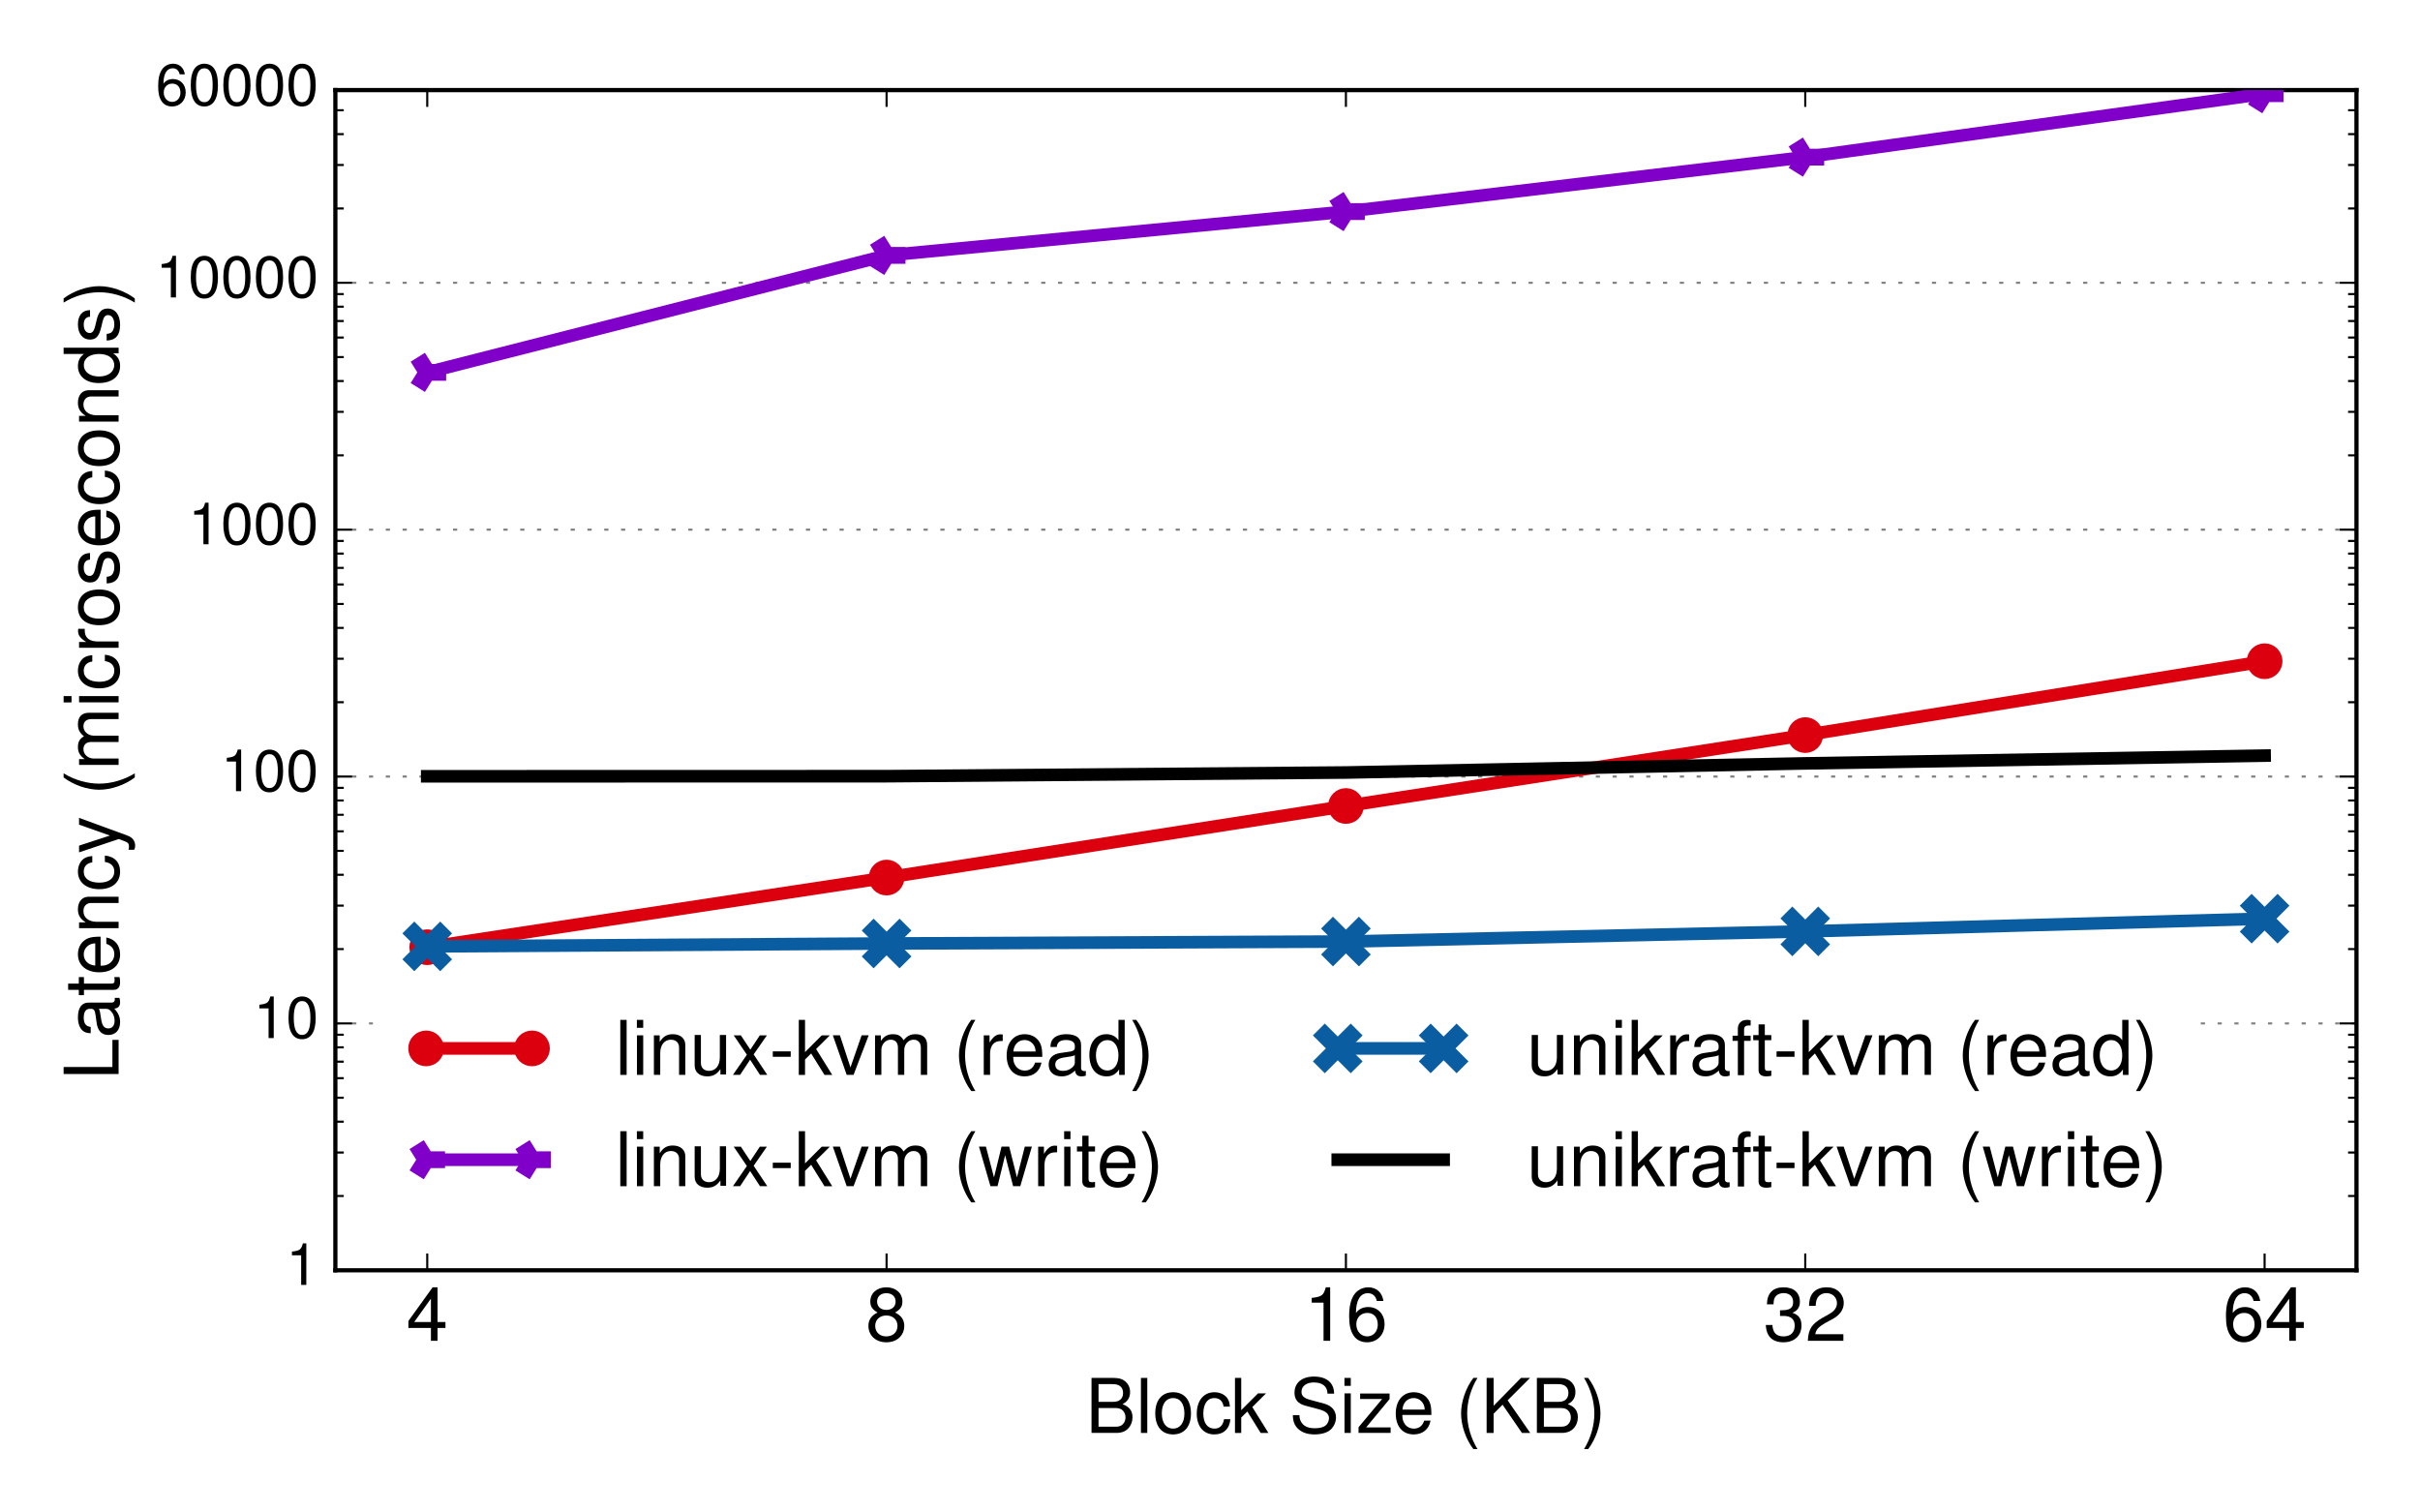 <?xml version="1.0" encoding="utf-8" standalone="no"?>
<!DOCTYPE svg PUBLIC "-//W3C//DTD SVG 1.1//EN"
  "http://www.w3.org/Graphics/SVG/1.1/DTD/svg11.dtd">
<!-- Created with matplotlib (https://matplotlib.org/) -->
<svg height="360pt" version="1.1" viewBox="0 0 576 360" width="576pt" xmlns="http://www.w3.org/2000/svg" xmlns:xlink="http://www.w3.org/1999/xlink">
 <defs>
  <style type="text/css">*{stroke-linecap:butt;stroke-linejoin:round;}</style>
 </defs>
 <g id="figure_1">
  <g id="patch_1">
   <path d="M 0 360 
L 576 360 
L 576 0 
L 0 0 
z
" style="fill:#ffffff;"/>
  </g>
  <g id="axes_1">
   <g id="patch_2">
    <path d="M 79.823 302.355 
L 560.88 302.355 
L 560.88 21.443 
L 79.823 21.443 
z
" style="fill:#ffffff;"/>
   </g>
   <g id="patch_3">
    <path d="M 79.823 302.355 
L 79.823 21.443 
" style="fill:none;stroke:#000000;stroke-linecap:square;stroke-linejoin:miter;"/>
   </g>
   <g id="patch_4">
    <path d="M 560.88 302.355 
L 560.88 21.443 
" style="fill:none;stroke:#000000;stroke-linecap:square;stroke-linejoin:miter;"/>
   </g>
   <g id="patch_5">
    <path d="M 79.823 302.355 
L 560.88 302.355 
" style="fill:none;stroke:#000000;stroke-linecap:square;stroke-linejoin:miter;"/>
   </g>
   <g id="patch_6">
    <path d="M 79.823 21.443 
L 560.88 21.443 
" style="fill:none;stroke:#000000;stroke-linecap:square;stroke-linejoin:miter;"/>
   </g>
   <g id="matplotlib.axis_1">
    <g id="xtick_1">
     <g id="line2d_1">
      <defs>
       <path d="M 0 0 
L 0 -4 
" id="ma2bdf03425" style="stroke:#000000;stroke-width:0.5;"/>
      </defs>
      <g>
       <use style="stroke:#000000;stroke-width:0.5;" x="101.689" xlink:href="#ma2bdf03425" y="302.355"/>
      </g>
     </g>
     <g id="line2d_2">
      <defs>
       <path d="M 0 0 
L 0 4 
" id="m9915da9449" style="stroke:#000000;stroke-width:0.5;"/>
      </defs>
      <g>
       <use style="stroke:#000000;stroke-width:0.5;" x="101.689" xlink:href="#m9915da9449" y="21.443"/>
      </g>
     </g>
     <g id="text_1">
      <!-- 4 -->
      <g transform="translate(96.704 319.132)scale(0.18 -0.18)">
       <defs>
        <path d="M 32.703 17 
L 32.703 0 
L 41.5 0 
L 41.5 17 
L 52 17 
L 52 24.906 
L 41.5 24.906 
L 41.5 71.016 
L 35 71.016 
L 2.797 26.312 
L 2.797 17 
z
M 32.703 24.906 
L 10.5 24.906 
L 32.703 55.984 
z
" id="Nimbus_Sans_L_Regular-52"/>
       </defs>
       <use transform="scale(0.996)" xlink:href="#Nimbus_Sans_L_Regular-52"/>
      </g>
     </g>
    </g>
    <g id="xtick_2">
     <g id="line2d_3">
      <g>
       <use style="stroke:#000000;stroke-width:0.5;" x="211.02" xlink:href="#ma2bdf03425" y="302.355"/>
      </g>
     </g>
     <g id="line2d_4">
      <g>
       <use style="stroke:#000000;stroke-width:0.5;" x="211.02" xlink:href="#m9915da9449" y="21.443"/>
      </g>
     </g>
     <g id="text_2">
      <!-- 8 -->
      <g transform="translate(206.035 319.132)scale(0.18 -0.18)">
       <defs>
        <path d="M 39.094 37.484 
C 46.406 41.875 48.797 45.469 48.797 52.156 
C 48.797 63.219 40.094 71 27.5 71 
C 15 71 6.203 63.219 6.203 52.156 
C 6.203 45.578 8.594 41.984 15.797 37.484 
C 7.703 33.594 3.703 27.719 3.703 19.938 
C 3.703 6.969 13.5 -2 27.5 -2 
C 41.5 -2 51.297 6.984 51.297 19.844 
C 51.297 27.719 47.297 33.594 39.094 37.484 
z
M 27.5 63.188 
C 35 63.188 39.797 58.812 39.797 51.953 
C 39.797 45.375 34.906 41 27.5 41 
C 20.094 41 15.203 45.375 15.203 52.047 
C 15.203 58.812 20.094 63.188 27.5 63.188 
z
M 27.5 33.578 
C 36.297 33.578 42.297 28 42.297 19.734 
C 42.297 11.391 36.297 5.812 27.297 5.812 
C 18.703 5.812 12.703 11.484 12.703 19.734 
C 12.703 28 18.703 33.578 27.5 33.578 
z
" id="Nimbus_Sans_L_Regular-56"/>
       </defs>
       <use transform="scale(0.996)" xlink:href="#Nimbus_Sans_L_Regular-56"/>
      </g>
     </g>
    </g>
    <g id="xtick_3">
     <g id="line2d_5">
      <g>
       <use style="stroke:#000000;stroke-width:0.5;" x="320.351" xlink:href="#ma2bdf03425" y="302.355"/>
      </g>
     </g>
     <g id="line2d_6">
      <g>
       <use style="stroke:#000000;stroke-width:0.5;" x="320.351" xlink:href="#m9915da9449" y="21.443"/>
      </g>
     </g>
     <g id="text_3">
      <!-- 16 -->
      <g transform="translate(310.381 319.132)scale(0.18 -0.18)">
       <defs>
        <path d="M 25.906 50.594 
L 25.906 0 
L 34.703 0 
L 34.703 71.016 
L 28.906 71.016 
C 25.797 60.109 23.797 58.609 10.203 56.906 
L 10.203 50.594 
z
" id="Nimbus_Sans_L_Regular-49"/>
        <path d="M 49.797 52.844 
C 48.094 64.234 40.5 71 29.703 71 
C 21.906 71 14.906 67.219 10.703 60.938 
C 6.297 54.062 4.297 45.375 4.297 32.516 
C 4.297 20.641 6.094 13.062 10.297 6.781 
C 14.094 1.078 20.297 -2 28.094 -2 
C 41.594 -2 51.297 8.094 51.297 22.109 
C 51.297 35.438 42.297 44.812 29.594 44.812 
C 22.594 44.812 17.094 42.109 13.297 36.906 
C 13.406 53.812 19 63.188 29.094 63.188 
C 35.297 63.188 39.594 59.422 41 52.844 
z
M 28.5 37 
C 37 37 42.297 31.031 42.297 21.406 
C 42.297 12.391 36.297 5.812 28.203 5.812 
C 20 5.812 13.797 12.703 13.797 21.906 
C 13.797 30.828 19.797 37 28.5 37 
z
" id="Nimbus_Sans_L_Regular-54"/>
       </defs>
       <use transform="scale(0.996)" xlink:href="#Nimbus_Sans_L_Regular-49"/>
       <use transform="translate(55.392 0)scale(0.996)" xlink:href="#Nimbus_Sans_L_Regular-54"/>
      </g>
     </g>
    </g>
    <g id="xtick_4">
     <g id="line2d_7">
      <g>
       <use style="stroke:#000000;stroke-width:0.5;" x="429.683" xlink:href="#ma2bdf03425" y="302.355"/>
      </g>
     </g>
     <g id="line2d_8">
      <g>
       <use style="stroke:#000000;stroke-width:0.5;" x="429.683" xlink:href="#m9915da9449" y="21.443"/>
      </g>
     </g>
     <g id="text_4">
      <!-- 32 -->
      <g transform="translate(419.712 319.132)scale(0.18 -0.18)">
       <defs>
        <path d="M 22.094 33 
L 23.203 33 
L 26.906 33 
C 36.594 33 41.594 28.594 41.594 20.062 
C 41.594 11.125 36.094 5.812 26.906 5.812 
C 17.297 5.812 12.594 10.641 12 21.016 
L 3.203 21.016 
C 3.594 15.281 4.594 11.562 6.297 8.344 
C 9.906 1.516 16.906 -2 26.594 -2 
C 41.203 -2 50.594 6.734 50.594 20.203 
C 50.594 29.25 47.094 34.281 38.594 37.203 
C 45.203 39.781 48.5 44.719 48.5 51.734 
C 48.5 63.781 40.406 71 26.906 71 
C 12.594 71 5 63.281 4.703 48.359 
L 13.5 48.359 
C 13.594 52.594 14 54.953 15.094 57.109 
C 17.094 60.938 21.5 63.297 27 63.297 
C 34.797 63.297 39.5 58.75 39.5 51.359 
C 39.5 46.422 37.703 43.453 33.797 41.891 
C 31.406 40.906 28.297 40.5 22.094 40.5 
z
" id="Nimbus_Sans_L_Regular-51"/>
        <path d="M 50.594 8.719 
L 13.297 8.719 
C 14.203 14.531 17.406 18.234 26.094 23.344 
L 36.094 28.75 
C 46 34.156 51.094 41.453 51.094 50.172 
C 51.094 56.078 48.703 61.594 44.5 65.391 
C 40.297 69.203 35.094 71 28.406 71 
C 19.406 71 12.703 67.797 8.797 61.797 
C 6.297 57.984 5.203 53.578 5 46.359 
L 13.797 46.359 
C 14.094 51.172 14.703 54.078 15.906 56.375 
C 18.203 60.688 22.797 63.297 28.094 63.297 
C 36.094 63.297 42.094 57.578 42.094 49.969 
C 42.094 44.359 38.797 39.547 32.5 35.953 
L 23.297 30.75 
C 8.5 22.344 4.203 15.625 3.406 0 
L 50.594 0 
z
" id="Nimbus_Sans_L_Regular-50"/>
       </defs>
       <use transform="scale(0.996)" xlink:href="#Nimbus_Sans_L_Regular-51"/>
       <use transform="translate(55.392 0)scale(0.996)" xlink:href="#Nimbus_Sans_L_Regular-50"/>
      </g>
     </g>
    </g>
    <g id="xtick_5">
     <g id="line2d_9">
      <g>
       <use style="stroke:#000000;stroke-width:0.5;" x="539.014" xlink:href="#ma2bdf03425" y="302.355"/>
      </g>
     </g>
     <g id="line2d_10">
      <g>
       <use style="stroke:#000000;stroke-width:0.5;" x="539.014" xlink:href="#m9915da9449" y="21.443"/>
      </g>
     </g>
     <g id="text_5">
      <!-- 64 -->
      <g transform="translate(529.043 319.132)scale(0.18 -0.18)">
       <use transform="scale(0.996)" xlink:href="#Nimbus_Sans_L_Regular-54"/>
       <use transform="translate(55.392 0)scale(0.996)" xlink:href="#Nimbus_Sans_L_Regular-52"/>
      </g>
     </g>
    </g>
    <g id="text_6">
     <!-- Block Size (KB) -->
     <g transform="translate(258.385 341.06)scale(0.18 -0.18)">
      <defs>
       <path d="M 7.906 0 
L 40.797 0 
C 47.703 0 52.797 1.891 56.703 6.062 
C 60.297 9.828 62.297 14.984 62.297 20.656 
C 62.297 29.391 58.297 34.641 49 38.219 
C 55.594 41.359 59.094 46.812 59.094 54.297 
C 59.094 59.641 57.094 64.406 53.297 67.844 
C 49.5 71.375 44.5 73 37.5 73 
L 7.906 73 
z
M 17.203 41.219 
L 17.203 64.781 
L 35.203 64.781 
C 40.406 64.781 43.297 64.062 45.797 62.141 
C 48.406 60.109 49.797 57.062 49.797 52.984 
C 49.797 49.031 48.406 45.891 45.797 43.844 
C 43.297 41.922 40.406 41.219 35.203 41.219 
z
M 17.203 8.219 
L 17.203 33 
L 39.906 33 
C 44.406 33 47.406 31.906 49.594 29.547 
C 51.797 27.266 53 24.109 53 20.562 
C 53 17.109 51.797 13.953 49.594 11.672 
C 47.406 9.297 44.406 8.219 39.906 8.219 
z
" id="Nimbus_Sans_L_Regular-66"/>
       <path d="M 15.203 73 
L 6.797 73 
L 6.797 -0.031 
L 15.203 -0.031 
z
" id="Nimbus_Sans_L_Regular-108"/>
       <path d="M 27.203 54 
C 12.5 54 3.594 43.531 3.594 25.984 
C 3.594 8.453 12.406 -2 27.297 -2 
C 42 -2 51 8.453 51 25.594 
C 51 43.625 42.297 54 27.203 54 
z
M 27.297 46.281 
C 36.703 46.281 42.297 38.625 42.297 25.703 
C 42.297 13.453 36.5 5.703 27.297 5.703 
C 18 5.703 12.297 13.359 12.297 25.984 
C 12.297 38.531 18 46.281 27.297 46.281 
z
" id="Nimbus_Sans_L_Regular-111"/>
       <path d="M 47.094 34.938 
C 46.703 40.031 45.594 43.328 43.594 46.219 
C 40 51.109 33.703 54 26.406 54 
C 12.297 54 3.094 42.844 3.094 25.5 
C 3.094 8.656 12.094 -2 26.297 -2 
C 38.797 -2 46.703 5.469 47.703 18.234 
L 39.297 18.234 
C 37.906 9.875 33.594 5.703 26.5 5.703 
C 17.297 5.703 11.797 13.172 11.797 25.5 
C 11.797 38.531 17.203 46.281 26.297 46.281 
C 33.297 46.281 37.703 42.203 38.703 34.938 
z
" id="Nimbus_Sans_L_Regular-99"/>
       <path d="M 14.094 73 
L 5.797 73 
L 5.797 -0.031 
L 14.094 -0.031 
L 14.094 20.406 
L 22.203 28.422 
L 39.906 -0.031 
L 50.203 -0.031 
L 28.797 34.328 
L 47 52.453 
L 36.297 52.453 
L 14.094 30.219 
z
" id="Nimbus_Sans_L_Regular-107"/>
       <path d="M 59.594 52.109 
C 59.5 66.484 49.703 74.812 32.906 74.812 
C 16.906 74.812 7 66.562 7 53.281 
C 7 44.328 11.703 38.703 21.297 36.188 
L 39.406 31.359 
C 48.594 28.938 52.797 25.219 52.797 19.484 
C 52.797 15.547 50.703 11.531 47.594 9.328 
C 44.703 7.312 40.094 6.203 34.203 6.203 
C 26.297 6.203 20.906 8.125 17.406 12.344 
C 14.703 15.562 13.5 19.094 13.594 23.609 
L 4.797 23.609 
C 4.906 16.891 6.203 12.469 9.094 8.438 
C 14.094 1.609 22.5 -2 33.594 -2 
C 42.297 -2 49.406 0.016 54.094 3.625 
C 59 7.547 62.094 14.078 62.094 20.422 
C 62.094 29.469 56.5 36.109 46.594 38.828 
L 28.297 43.766 
C 19.5 46.172 16.297 48.984 16.297 54.625 
C 16.297 62.062 22.797 67 32.594 67 
C 44.203 67 50.703 61.672 50.797 52.109 
z
" id="Nimbus_Sans_L_Regular-83"/>
       <path d="M 15 52.484 
L 6.703 52.484 
L 6.703 0 
L 15 0 
z
M 15 73 
L 6.594 73 
L 6.594 62.484 
L 15 62.484 
z
" id="Nimbus_Sans_L_Regular-105"/>
       <path d="M 44.297 52.312 
L 5.203 52.312 
L 5.203 45 
L 34.406 45 
L 3.094 7.516 
L 3.094 0 
L 45.703 0 
L 45.703 7.312 
L 13.203 7.312 
L 44.297 44.906 
z
" id="Nimbus_Sans_L_Regular-122"/>
       <path d="M 51.297 23.891 
C 51.297 31.781 50.703 36.531 49.203 40.375 
C 45.797 48.859 37.797 54 28 54 
C 13.406 54 4 42.844 4 25.703 
C 4 8.547 13.094 -2 27.797 -2 
C 39.797 -2 48.094 4.844 50.203 16.312 
L 41.797 16.312 
C 39.5 9.344 34.797 5.703 28.094 5.703 
C 22.797 5.703 18.297 8.125 15.5 12.578 
C 13.5 15.594 12.797 18.641 12.703 23.891 
z
M 12.906 31 
C 13.594 40.266 19.5 46.281 27.906 46.281 
C 36.094 46.281 42.406 39.531 42.406 31 
C 42.406 31 42.406 31 42.297 31 
z
" id="Nimbus_Sans_L_Regular-101"/>
       <path d="M 23.594 73 
C 13.594 59.844 7.297 41.562 7.297 25.797 
C 7.297 9.938 13.594 -8.344 23.594 -21.5 
L 29.094 -21.5 
C 20.297 -7.141 15.406 9.734 15.406 25.797 
C 15.406 41.766 20.297 58.734 29.094 73 
z
" id="Nimbus_Sans_L_Regular-40"/>
       <path d="M 17.203 25.516 
L 29.094 37.438 
L 54.797 -0.031 
L 65.797 -0.031 
L 35.797 43.25 
L 65.5 73 
L 53.5 73 
L 17.203 36.031 
L 17.203 73 
L 7.906 73 
L 7.906 -0.031 
L 17.203 -0.031 
z
" id="Nimbus_Sans_L_Regular-75"/>
       <path d="M 9.297 -21.5 
C 19.297 -8.344 25.594 9.938 25.594 25.688 
C 25.594 41.562 19.297 59.844 9.297 73 
L 3.797 73 
C 12.594 58.641 17.5 41.766 17.5 25.688 
C 17.5 9.734 12.594 -7.25 3.797 -21.5 
z
" id="Nimbus_Sans_L_Regular-41"/>
      </defs>
      <use transform="scale(0.996)" xlink:href="#Nimbus_Sans_L_Regular-66"/>
      <use transform="translate(66.45 0)scale(0.996)" xlink:href="#Nimbus_Sans_L_Regular-108"/>
      <use transform="translate(88.567 0)scale(0.996)" xlink:href="#Nimbus_Sans_L_Regular-111"/>
      <use transform="translate(143.958 0)scale(0.996)" xlink:href="#Nimbus_Sans_L_Regular-99"/>
      <use transform="translate(191.78 0)scale(0.996)" xlink:href="#Nimbus_Sans_L_Regular-107"/>
      <use transform="translate(269.288 0)scale(0.996)" xlink:href="#Nimbus_Sans_L_Regular-83"/>
      <use transform="translate(335.738 0)scale(0.996)" xlink:href="#Nimbus_Sans_L_Regular-105"/>
      <use transform="translate(357.855 0)scale(0.996)" xlink:href="#Nimbus_Sans_L_Regular-122"/>
      <use transform="translate(406.175 0)scale(0.996)" xlink:href="#Nimbus_Sans_L_Regular-101"/>
      <use transform="translate(489.262 0)scale(0.996)" xlink:href="#Nimbus_Sans_L_Regular-40"/>
      <use transform="translate(522.437 0)scale(0.996)" xlink:href="#Nimbus_Sans_L_Regular-75"/>
      <use transform="translate(588.887 0)scale(0.996)" xlink:href="#Nimbus_Sans_L_Regular-66"/>
      <use transform="translate(655.337 0)scale(0.996)" xlink:href="#Nimbus_Sans_L_Regular-41"/>
     </g>
    </g>
   </g>
   <g id="matplotlib.axis_2">
    <g id="ytick_1">
     <g id="line2d_11">
      <path clip-path="url(#p4b89fe625a)" d="M 79.823 302.355 
L 560.88 302.355 
" style="fill:none;stroke:#000000;stroke-dasharray:1,3;stroke-dashoffset:0;stroke-opacity:0.5;stroke-width:0.5;"/>
     </g>
     <g id="line2d_12">
      <defs>
       <path d="M 0 0 
L 4 0 
" id="m884b5b7312" style="stroke:#000000;stroke-width:0.5;"/>
      </defs>
      <g>
       <use style="stroke:#000000;stroke-width:0.5;" x="79.823" xlink:href="#m884b5b7312" y="302.355"/>
      </g>
     </g>
     <g id="line2d_13">
      <defs>
       <path d="M 0 0 
L -4 0 
" id="m2c59f2f558" style="stroke:#000000;stroke-width:0.5;"/>
      </defs>
      <g>
       <use style="stroke:#000000;stroke-width:0.5;" x="560.88" xlink:href="#m2c59f2f558" y="302.355"/>
      </g>
     </g>
     <g id="text_7">
      <!-- 1 -->
      <g transform="translate(68.068 305.838)scale(0.14 -0.14)">
       <use transform="scale(0.996)" xlink:href="#Nimbus_Sans_L_Regular-49"/>
      </g>
     </g>
    </g>
    <g id="ytick_2">
     <g id="line2d_14">
      <path clip-path="url(#p4b89fe625a)" d="M 79.823 243.593 
L 560.88 243.593 
" style="fill:none;stroke:#000000;stroke-dasharray:1,3;stroke-dashoffset:0;stroke-opacity:0.5;stroke-width:0.5;"/>
     </g>
     <g id="line2d_15">
      <g>
       <use style="stroke:#000000;stroke-width:0.5;" x="79.823" xlink:href="#m884b5b7312" y="243.593"/>
      </g>
     </g>
     <g id="line2d_16">
      <g>
       <use style="stroke:#000000;stroke-width:0.5;" x="560.88" xlink:href="#m2c59f2f558" y="243.593"/>
      </g>
     </g>
     <g id="text_8">
      <!-- 10 -->
      <g transform="translate(60.313 247.076)scale(0.14 -0.14)">
       <defs>
        <path d="M 27.5 71 
C 20.906 71 14.906 68.125 11.203 63.219 
C 6.594 57.047 4.297 47.562 4.297 34.5 
C 4.297 10.672 12.297 -2 27.5 -2 
C 42.5 -2 50.703 10.672 50.703 33.906 
C 50.703 47.656 48.5 56.844 43.797 63.219 
C 40.094 68.219 34.203 71 27.5 71 
z
M 27.5 63.188 
C 37 63.188 41.703 53.625 41.703 34.703 
C 41.703 14.672 37.094 5.312 27.297 5.312 
C 18 5.312 13.297 15.078 13.297 34.406 
C 13.297 53.719 18 63.188 27.5 63.188 
z
" id="Nimbus_Sans_L_Regular-48"/>
       </defs>
       <use transform="scale(0.996)" xlink:href="#Nimbus_Sans_L_Regular-49"/>
       <use transform="translate(55.392 0)scale(0.996)" xlink:href="#Nimbus_Sans_L_Regular-48"/>
      </g>
     </g>
    </g>
    <g id="ytick_3">
     <g id="line2d_17">
      <path clip-path="url(#p4b89fe625a)" d="M 79.823 184.83 
L 560.88 184.83 
" style="fill:none;stroke:#000000;stroke-dasharray:1,3;stroke-dashoffset:0;stroke-opacity:0.5;stroke-width:0.5;"/>
     </g>
     <g id="line2d_18">
      <g>
       <use style="stroke:#000000;stroke-width:0.5;" x="79.823" xlink:href="#m884b5b7312" y="184.83"/>
      </g>
     </g>
     <g id="line2d_19">
      <g>
       <use style="stroke:#000000;stroke-width:0.5;" x="560.88" xlink:href="#m2c59f2f558" y="184.83"/>
      </g>
     </g>
     <g id="text_9">
      <!-- 100 -->
      <g transform="translate(52.558 188.314)scale(0.14 -0.14)">
       <use transform="scale(0.996)" xlink:href="#Nimbus_Sans_L_Regular-49"/>
       <use transform="translate(55.392 0)scale(0.996)" xlink:href="#Nimbus_Sans_L_Regular-48"/>
       <use transform="translate(110.783 0)scale(0.996)" xlink:href="#Nimbus_Sans_L_Regular-48"/>
      </g>
     </g>
    </g>
    <g id="ytick_4">
     <g id="line2d_20">
      <path clip-path="url(#p4b89fe625a)" d="M 79.823 126.068 
L 560.88 126.068 
" style="fill:none;stroke:#000000;stroke-dasharray:1,3;stroke-dashoffset:0;stroke-opacity:0.5;stroke-width:0.5;"/>
     </g>
     <g id="line2d_21">
      <g>
       <use style="stroke:#000000;stroke-width:0.5;" x="79.823" xlink:href="#m884b5b7312" y="126.068"/>
      </g>
     </g>
     <g id="line2d_22">
      <g>
       <use style="stroke:#000000;stroke-width:0.5;" x="560.88" xlink:href="#m2c59f2f558" y="126.068"/>
      </g>
     </g>
     <g id="text_10">
      <!-- 1000 -->
      <g transform="translate(44.803 129.551)scale(0.14 -0.14)">
       <use transform="scale(0.996)" xlink:href="#Nimbus_Sans_L_Regular-49"/>
       <use transform="translate(55.392 0)scale(0.996)" xlink:href="#Nimbus_Sans_L_Regular-48"/>
       <use transform="translate(110.783 0)scale(0.996)" xlink:href="#Nimbus_Sans_L_Regular-48"/>
       <use transform="translate(166.175 0)scale(0.996)" xlink:href="#Nimbus_Sans_L_Regular-48"/>
      </g>
     </g>
    </g>
    <g id="ytick_5">
     <g id="line2d_23">
      <path clip-path="url(#p4b89fe625a)" d="M 79.823 67.306 
L 560.88 67.306 
" style="fill:none;stroke:#000000;stroke-dasharray:1,3;stroke-dashoffset:0;stroke-opacity:0.5;stroke-width:0.5;"/>
     </g>
     <g id="line2d_24">
      <g>
       <use style="stroke:#000000;stroke-width:0.5;" x="79.823" xlink:href="#m884b5b7312" y="67.306"/>
      </g>
     </g>
     <g id="line2d_25">
      <g>
       <use style="stroke:#000000;stroke-width:0.5;" x="560.88" xlink:href="#m2c59f2f558" y="67.306"/>
      </g>
     </g>
     <g id="text_11">
      <!-- 10000 -->
      <g transform="translate(37.048 70.789)scale(0.14 -0.14)">
       <use transform="scale(0.996)" xlink:href="#Nimbus_Sans_L_Regular-49"/>
       <use transform="translate(55.392 0)scale(0.996)" xlink:href="#Nimbus_Sans_L_Regular-48"/>
       <use transform="translate(110.783 0)scale(0.996)" xlink:href="#Nimbus_Sans_L_Regular-48"/>
       <use transform="translate(166.175 0)scale(0.996)" xlink:href="#Nimbus_Sans_L_Regular-48"/>
       <use transform="translate(221.567 0)scale(0.996)" xlink:href="#Nimbus_Sans_L_Regular-48"/>
      </g>
     </g>
    </g>
    <g id="ytick_6">
     <g id="line2d_26">
      <path clip-path="url(#p4b89fe625a)" d="M 79.823 21.58 
L 560.88 21.58 
" style="fill:none;stroke:#000000;stroke-dasharray:1,3;stroke-dashoffset:0;stroke-opacity:0.5;stroke-width:0.5;"/>
     </g>
     <g id="line2d_27">
      <g>
       <use style="stroke:#000000;stroke-width:0.5;" x="79.823" xlink:href="#m884b5b7312" y="21.58"/>
      </g>
     </g>
     <g id="line2d_28">
      <g>
       <use style="stroke:#000000;stroke-width:0.5;" x="560.88" xlink:href="#m2c59f2f558" y="21.58"/>
      </g>
     </g>
     <g id="text_12">
      <!-- 60000 -->
      <g transform="translate(37.048 25.063)scale(0.14 -0.14)">
       <use transform="scale(0.996)" xlink:href="#Nimbus_Sans_L_Regular-54"/>
       <use transform="translate(55.392 0)scale(0.996)" xlink:href="#Nimbus_Sans_L_Regular-48"/>
       <use transform="translate(110.783 0)scale(0.996)" xlink:href="#Nimbus_Sans_L_Regular-48"/>
       <use transform="translate(166.175 0)scale(0.996)" xlink:href="#Nimbus_Sans_L_Regular-48"/>
       <use transform="translate(221.567 0)scale(0.996)" xlink:href="#Nimbus_Sans_L_Regular-48"/>
      </g>
     </g>
    </g>
    <g id="ytick_7">
     <g id="line2d_29">
      <defs>
       <path d="M 0 0 
L 2 0 
" id="mdfcf9a443a" style="stroke:#000000;stroke-width:0.5;"/>
      </defs>
      <g>
       <use style="stroke:#000000;stroke-width:0.5;" x="79.823" xlink:href="#mdfcf9a443a" y="284.666"/>
      </g>
     </g>
     <g id="line2d_30">
      <defs>
       <path d="M 0 0 
L -2 0 
" id="m1ee9e48879" style="stroke:#000000;stroke-width:0.5;"/>
      </defs>
      <g>
       <use style="stroke:#000000;stroke-width:0.5;" x="560.88" xlink:href="#m1ee9e48879" y="284.666"/>
      </g>
     </g>
    </g>
    <g id="ytick_8">
     <g id="line2d_31">
      <g>
       <use style="stroke:#000000;stroke-width:0.5;" x="79.823" xlink:href="#mdfcf9a443a" y="274.318"/>
      </g>
     </g>
     <g id="line2d_32">
      <g>
       <use style="stroke:#000000;stroke-width:0.5;" x="560.88" xlink:href="#m1ee9e48879" y="274.318"/>
      </g>
     </g>
    </g>
    <g id="ytick_9">
     <g id="line2d_33">
      <g>
       <use style="stroke:#000000;stroke-width:0.5;" x="79.823" xlink:href="#mdfcf9a443a" y="266.977"/>
      </g>
     </g>
     <g id="line2d_34">
      <g>
       <use style="stroke:#000000;stroke-width:0.5;" x="560.88" xlink:href="#m1ee9e48879" y="266.977"/>
      </g>
     </g>
    </g>
    <g id="ytick_10">
     <g id="line2d_35">
      <g>
       <use style="stroke:#000000;stroke-width:0.5;" x="79.823" xlink:href="#mdfcf9a443a" y="261.282"/>
      </g>
     </g>
     <g id="line2d_36">
      <g>
       <use style="stroke:#000000;stroke-width:0.5;" x="560.88" xlink:href="#m1ee9e48879" y="261.282"/>
      </g>
     </g>
    </g>
    <g id="ytick_11">
     <g id="line2d_37">
      <g>
       <use style="stroke:#000000;stroke-width:0.5;" x="79.823" xlink:href="#mdfcf9a443a" y="256.629"/>
      </g>
     </g>
     <g id="line2d_38">
      <g>
       <use style="stroke:#000000;stroke-width:0.5;" x="560.88" xlink:href="#m1ee9e48879" y="256.629"/>
      </g>
     </g>
    </g>
    <g id="ytick_12">
     <g id="line2d_39">
      <g>
       <use style="stroke:#000000;stroke-width:0.5;" x="79.823" xlink:href="#mdfcf9a443a" y="252.695"/>
      </g>
     </g>
     <g id="line2d_40">
      <g>
       <use style="stroke:#000000;stroke-width:0.5;" x="560.88" xlink:href="#m1ee9e48879" y="252.695"/>
      </g>
     </g>
    </g>
    <g id="ytick_13">
     <g id="line2d_41">
      <g>
       <use style="stroke:#000000;stroke-width:0.5;" x="79.823" xlink:href="#mdfcf9a443a" y="249.287"/>
      </g>
     </g>
     <g id="line2d_42">
      <g>
       <use style="stroke:#000000;stroke-width:0.5;" x="560.88" xlink:href="#m1ee9e48879" y="249.287"/>
      </g>
     </g>
    </g>
    <g id="ytick_14">
     <g id="line2d_43">
      <g>
       <use style="stroke:#000000;stroke-width:0.5;" x="79.823" xlink:href="#mdfcf9a443a" y="246.281"/>
      </g>
     </g>
     <g id="line2d_44">
      <g>
       <use style="stroke:#000000;stroke-width:0.5;" x="560.88" xlink:href="#m1ee9e48879" y="246.281"/>
      </g>
     </g>
    </g>
    <g id="ytick_15">
     <g id="line2d_45">
      <g>
       <use style="stroke:#000000;stroke-width:0.5;" x="79.823" xlink:href="#mdfcf9a443a" y="225.903"/>
      </g>
     </g>
     <g id="line2d_46">
      <g>
       <use style="stroke:#000000;stroke-width:0.5;" x="560.88" xlink:href="#m1ee9e48879" y="225.903"/>
      </g>
     </g>
    </g>
    <g id="ytick_16">
     <g id="line2d_47">
      <g>
       <use style="stroke:#000000;stroke-width:0.5;" x="79.823" xlink:href="#mdfcf9a443a" y="215.556"/>
      </g>
     </g>
     <g id="line2d_48">
      <g>
       <use style="stroke:#000000;stroke-width:0.5;" x="560.88" xlink:href="#m1ee9e48879" y="215.556"/>
      </g>
     </g>
    </g>
    <g id="ytick_17">
     <g id="line2d_49">
      <g>
       <use style="stroke:#000000;stroke-width:0.5;" x="79.823" xlink:href="#mdfcf9a443a" y="208.214"/>
      </g>
     </g>
     <g id="line2d_50">
      <g>
       <use style="stroke:#000000;stroke-width:0.5;" x="560.88" xlink:href="#m1ee9e48879" y="208.214"/>
      </g>
     </g>
    </g>
    <g id="ytick_18">
     <g id="line2d_51">
      <g>
       <use style="stroke:#000000;stroke-width:0.5;" x="79.823" xlink:href="#mdfcf9a443a" y="202.52"/>
      </g>
     </g>
     <g id="line2d_52">
      <g>
       <use style="stroke:#000000;stroke-width:0.5;" x="560.88" xlink:href="#m1ee9e48879" y="202.52"/>
      </g>
     </g>
    </g>
    <g id="ytick_19">
     <g id="line2d_53">
      <g>
       <use style="stroke:#000000;stroke-width:0.5;" x="79.823" xlink:href="#mdfcf9a443a" y="197.867"/>
      </g>
     </g>
     <g id="line2d_54">
      <g>
       <use style="stroke:#000000;stroke-width:0.5;" x="560.88" xlink:href="#m1ee9e48879" y="197.867"/>
      </g>
     </g>
    </g>
    <g id="ytick_20">
     <g id="line2d_55">
      <g>
       <use style="stroke:#000000;stroke-width:0.5;" x="79.823" xlink:href="#mdfcf9a443a" y="193.933"/>
      </g>
     </g>
     <g id="line2d_56">
      <g>
       <use style="stroke:#000000;stroke-width:0.5;" x="560.88" xlink:href="#m1ee9e48879" y="193.933"/>
      </g>
     </g>
    </g>
    <g id="ytick_21">
     <g id="line2d_57">
      <g>
       <use style="stroke:#000000;stroke-width:0.5;" x="79.823" xlink:href="#mdfcf9a443a" y="190.525"/>
      </g>
     </g>
     <g id="line2d_58">
      <g>
       <use style="stroke:#000000;stroke-width:0.5;" x="560.88" xlink:href="#m1ee9e48879" y="190.525"/>
      </g>
     </g>
    </g>
    <g id="ytick_22">
     <g id="line2d_59">
      <g>
       <use style="stroke:#000000;stroke-width:0.5;" x="79.823" xlink:href="#mdfcf9a443a" y="187.519"/>
      </g>
     </g>
     <g id="line2d_60">
      <g>
       <use style="stroke:#000000;stroke-width:0.5;" x="560.88" xlink:href="#m1ee9e48879" y="187.519"/>
      </g>
     </g>
    </g>
    <g id="ytick_23">
     <g id="line2d_61">
      <g>
       <use style="stroke:#000000;stroke-width:0.5;" x="79.823" xlink:href="#mdfcf9a443a" y="167.141"/>
      </g>
     </g>
     <g id="line2d_62">
      <g>
       <use style="stroke:#000000;stroke-width:0.5;" x="560.88" xlink:href="#m1ee9e48879" y="167.141"/>
      </g>
     </g>
    </g>
    <g id="ytick_24">
     <g id="line2d_63">
      <g>
       <use style="stroke:#000000;stroke-width:0.5;" x="79.823" xlink:href="#mdfcf9a443a" y="156.794"/>
      </g>
     </g>
     <g id="line2d_64">
      <g>
       <use style="stroke:#000000;stroke-width:0.5;" x="560.88" xlink:href="#m1ee9e48879" y="156.794"/>
      </g>
     </g>
    </g>
    <g id="ytick_25">
     <g id="line2d_65">
      <g>
       <use style="stroke:#000000;stroke-width:0.5;" x="79.823" xlink:href="#mdfcf9a443a" y="149.452"/>
      </g>
     </g>
     <g id="line2d_66">
      <g>
       <use style="stroke:#000000;stroke-width:0.5;" x="560.88" xlink:href="#m1ee9e48879" y="149.452"/>
      </g>
     </g>
    </g>
    <g id="ytick_26">
     <g id="line2d_67">
      <g>
       <use style="stroke:#000000;stroke-width:0.5;" x="79.823" xlink:href="#mdfcf9a443a" y="143.757"/>
      </g>
     </g>
     <g id="line2d_68">
      <g>
       <use style="stroke:#000000;stroke-width:0.5;" x="560.88" xlink:href="#m1ee9e48879" y="143.757"/>
      </g>
     </g>
    </g>
    <g id="ytick_27">
     <g id="line2d_69">
      <g>
       <use style="stroke:#000000;stroke-width:0.5;" x="79.823" xlink:href="#mdfcf9a443a" y="139.104"/>
      </g>
     </g>
     <g id="line2d_70">
      <g>
       <use style="stroke:#000000;stroke-width:0.5;" x="560.88" xlink:href="#m1ee9e48879" y="139.104"/>
      </g>
     </g>
    </g>
    <g id="ytick_28">
     <g id="line2d_71">
      <g>
       <use style="stroke:#000000;stroke-width:0.5;" x="79.823" xlink:href="#mdfcf9a443a" y="135.17"/>
      </g>
     </g>
     <g id="line2d_72">
      <g>
       <use style="stroke:#000000;stroke-width:0.5;" x="560.88" xlink:href="#m1ee9e48879" y="135.17"/>
      </g>
     </g>
    </g>
    <g id="ytick_29">
     <g id="line2d_73">
      <g>
       <use style="stroke:#000000;stroke-width:0.5;" x="79.823" xlink:href="#mdfcf9a443a" y="131.763"/>
      </g>
     </g>
     <g id="line2d_74">
      <g>
       <use style="stroke:#000000;stroke-width:0.5;" x="560.88" xlink:href="#m1ee9e48879" y="131.763"/>
      </g>
     </g>
    </g>
    <g id="ytick_30">
     <g id="line2d_75">
      <g>
       <use style="stroke:#000000;stroke-width:0.5;" x="79.823" xlink:href="#mdfcf9a443a" y="128.757"/>
      </g>
     </g>
     <g id="line2d_76">
      <g>
       <use style="stroke:#000000;stroke-width:0.5;" x="560.88" xlink:href="#m1ee9e48879" y="128.757"/>
      </g>
     </g>
    </g>
    <g id="ytick_31">
     <g id="line2d_77">
      <g>
       <use style="stroke:#000000;stroke-width:0.5;" x="79.823" xlink:href="#mdfcf9a443a" y="108.379"/>
      </g>
     </g>
     <g id="line2d_78">
      <g>
       <use style="stroke:#000000;stroke-width:0.5;" x="560.88" xlink:href="#m1ee9e48879" y="108.379"/>
      </g>
     </g>
    </g>
    <g id="ytick_32">
     <g id="line2d_79">
      <g>
       <use style="stroke:#000000;stroke-width:0.5;" x="79.823" xlink:href="#mdfcf9a443a" y="98.031"/>
      </g>
     </g>
     <g id="line2d_80">
      <g>
       <use style="stroke:#000000;stroke-width:0.5;" x="560.88" xlink:href="#m1ee9e48879" y="98.031"/>
      </g>
     </g>
    </g>
    <g id="ytick_33">
     <g id="line2d_81">
      <g>
       <use style="stroke:#000000;stroke-width:0.5;" x="79.823" xlink:href="#mdfcf9a443a" y="90.689"/>
      </g>
     </g>
     <g id="line2d_82">
      <g>
       <use style="stroke:#000000;stroke-width:0.5;" x="560.88" xlink:href="#m1ee9e48879" y="90.689"/>
      </g>
     </g>
    </g>
    <g id="ytick_34">
     <g id="line2d_83">
      <g>
       <use style="stroke:#000000;stroke-width:0.5;" x="79.823" xlink:href="#mdfcf9a443a" y="84.995"/>
      </g>
     </g>
     <g id="line2d_84">
      <g>
       <use style="stroke:#000000;stroke-width:0.5;" x="560.88" xlink:href="#m1ee9e48879" y="84.995"/>
      </g>
     </g>
    </g>
    <g id="ytick_35">
     <g id="line2d_85">
      <g>
       <use style="stroke:#000000;stroke-width:0.5;" x="79.823" xlink:href="#mdfcf9a443a" y="80.342"/>
      </g>
     </g>
     <g id="line2d_86">
      <g>
       <use style="stroke:#000000;stroke-width:0.5;" x="560.88" xlink:href="#m1ee9e48879" y="80.342"/>
      </g>
     </g>
    </g>
    <g id="ytick_36">
     <g id="line2d_87">
      <g>
       <use style="stroke:#000000;stroke-width:0.5;" x="79.823" xlink:href="#mdfcf9a443a" y="76.408"/>
      </g>
     </g>
     <g id="line2d_88">
      <g>
       <use style="stroke:#000000;stroke-width:0.5;" x="560.88" xlink:href="#m1ee9e48879" y="76.408"/>
      </g>
     </g>
    </g>
    <g id="ytick_37">
     <g id="line2d_89">
      <g>
       <use style="stroke:#000000;stroke-width:0.5;" x="79.823" xlink:href="#mdfcf9a443a" y="73"/>
      </g>
     </g>
     <g id="line2d_90">
      <g>
       <use style="stroke:#000000;stroke-width:0.5;" x="560.88" xlink:href="#m1ee9e48879" y="73"/>
      </g>
     </g>
    </g>
    <g id="ytick_38">
     <g id="line2d_91">
      <g>
       <use style="stroke:#000000;stroke-width:0.5;" x="79.823" xlink:href="#mdfcf9a443a" y="69.994"/>
      </g>
     </g>
     <g id="line2d_92">
      <g>
       <use style="stroke:#000000;stroke-width:0.5;" x="560.88" xlink:href="#m1ee9e48879" y="69.994"/>
      </g>
     </g>
    </g>
    <g id="ytick_39">
     <g id="line2d_93">
      <g>
       <use style="stroke:#000000;stroke-width:0.5;" x="79.823" xlink:href="#mdfcf9a443a" y="49.616"/>
      </g>
     </g>
     <g id="line2d_94">
      <g>
       <use style="stroke:#000000;stroke-width:0.5;" x="560.88" xlink:href="#m1ee9e48879" y="49.616"/>
      </g>
     </g>
    </g>
    <g id="ytick_40">
     <g id="line2d_95">
      <g>
       <use style="stroke:#000000;stroke-width:0.5;" x="79.823" xlink:href="#mdfcf9a443a" y="39.269"/>
      </g>
     </g>
     <g id="line2d_96">
      <g>
       <use style="stroke:#000000;stroke-width:0.5;" x="560.88" xlink:href="#m1ee9e48879" y="39.269"/>
      </g>
     </g>
    </g>
    <g id="ytick_41">
     <g id="line2d_97">
      <g>
       <use style="stroke:#000000;stroke-width:0.5;" x="79.823" xlink:href="#mdfcf9a443a" y="31.927"/>
      </g>
     </g>
     <g id="line2d_98">
      <g>
       <use style="stroke:#000000;stroke-width:0.5;" x="560.88" xlink:href="#m1ee9e48879" y="31.927"/>
      </g>
     </g>
    </g>
    <g id="ytick_42">
     <g id="line2d_99">
      <g>
       <use style="stroke:#000000;stroke-width:0.5;" x="79.823" xlink:href="#mdfcf9a443a" y="26.232"/>
      </g>
     </g>
     <g id="line2d_100">
      <g>
       <use style="stroke:#000000;stroke-width:0.5;" x="560.88" xlink:href="#m1ee9e48879" y="26.232"/>
      </g>
     </g>
    </g>
    <g id="text_13">
     <!-- Latency (microseconds) -->
     <g transform="translate(28.229 257.067)rotate(-90)scale(0.18 -0.18)">
      <defs>
       <path d="M 17.297 73 
L 8 73 
L 8 0 
L 53.297 0 
L 53.297 8.219 
L 17.297 8.219 
z
" id="Nimbus_Sans_L_Regular-76"/>
       <path d="M 53.5 5.203 
C 52.594 5 52.203 5 51.703 5 
C 48.797 5 47.203 6.484 47.203 9.078 
L 47.203 39.766 
C 47.203 49.016 40.406 54 27.5 54 
C 19.906 54 13.594 51.812 10.094 47.906 
C 7.703 45.203 6.703 42.219 6.5 37.031 
L 14.906 37.031 
C 15.594 43.391 19.406 46.281 27.203 46.281 
C 34.703 46.281 38.906 43.484 38.906 38.516 
L 38.906 36.328 
C 38.906 32.828 36.797 31.344 30.203 30.547 
C 18.406 29.062 16.594 28.656 13.406 27.359 
C 7.297 24.875 4.203 20.188 4.203 13.422 
C 4.203 3.969 10.797 -2 21.406 -2 
C 28 -2 33.297 0.297 39.203 5.703 
C 39.797 0.391 42.406 -2 47.797 -2 
C 49.5 -2 50.797 -1.812 53.5 -1.094 
z
M 38.906 16.75 
C 38.906 13.953 38.094 12.266 35.594 9.984 
C 32.203 6.891 28.094 5.312 23.203 5.312 
C 16.703 5.312 12.906 8.391 12.906 13.656 
C 12.906 19.141 16.594 21.922 25.5 23.219 
C 34.297 24.406 36.094 24.812 38.906 26.094 
z
" id="Nimbus_Sans_L_Regular-97"/>
       <path d="M 25.406 52.812 
L 16.797 52.812 
L 16.797 67 
L 8.5 67 
L 8.5 52.812 
L 1.406 52.812 
L 1.406 46 
L 8.5 46 
L 8.5 6.312 
C 8.5 1 12.094 -2 18.594 -2 
C 20.594 -2 22.594 -1.812 25.406 -1.297 
L 25.406 5.719 
C 24.297 5.406 23 5.312 21.406 5.312 
C 17.797 5.312 16.797 6.312 16.797 10.016 
L 16.797 46 
L 25.406 46 
z
" id="Nimbus_Sans_L_Regular-116"/>
       <path d="M 7 52.484 
L 7 0 
L 15.406 0 
L 15.406 28.953 
C 15.406 39.672 21 46.688 29.594 46.688 
C 36.203 46.688 40.406 42.672 40.406 36.359 
L 40.406 0 
L 48.703 0 
L 48.703 39.672 
C 48.703 48.391 42.203 54 32.094 54 
C 24.297 54 19.297 50.984 14.703 43.688 
L 14.703 52.484 
z
" id="Nimbus_Sans_L_Regular-110"/>
       <path d="M 38.797 52.5 
L 24.297 11.531 
L 10.906 52.5 
L 2 52.5 
L 19.703 -0.328 
L 16.5 -8.656 
C 15.203 -12.375 13.297 -13.781 9.797 -13.781 
C 8.594 -13.781 7.203 -13.578 5.406 -13.172 
L 5.406 -20.703 
C 7.094 -21.594 8.797 -22 11 -22 
C 13.703 -22 16.594 -21.094 18.797 -19.484 
C 21.406 -17.578 22.906 -15.359 24.5 -11.141 
L 47.797 52.5 
z
" id="Nimbus_Sans_L_Regular-121"/>
       <path d="M 7 52.484 
L 7 0 
L 15.406 0 
L 15.406 32.953 
C 15.406 40.578 20.906 46.688 27.703 46.688 
C 33.906 46.688 37.406 42.875 37.406 36.156 
L 37.406 0 
L 45.797 0 
L 45.797 32.953 
C 45.797 40.578 51.297 46.688 58.094 46.688 
C 64.203 46.688 67.797 42.781 67.797 36.156 
L 67.797 0 
L 76.203 0 
L 76.203 39.375 
C 76.203 48.781 70.797 54 61 54 
C 54 54 49.797 51.891 44.906 45.984 
C 41.797 51.594 37.594 54 30.797 54 
C 23.797 54 19.203 51.391 14.703 45.078 
L 14.703 52.484 
z
" id="Nimbus_Sans_L_Regular-109"/>
       <path d="M 6.906 52.484 
L 6.906 0 
L 15.297 0 
L 15.297 27.203 
C 15.297 34.703 17.203 39.609 21.203 42.5 
C 23.797 44.406 26.297 45 32.094 45 
L 32.094 53.625 
C 30.703 53.812 30 53.812 28.906 53.812 
C 23.5 53.812 19.406 50.625 14.594 42.906 
L 14.594 52.484 
z
" id="Nimbus_Sans_L_Regular-114"/>
       <path d="M 43.797 37.922 
C 43.703 48.203 36.906 54 24.797 54 
C 12.594 54 4.703 47.719 4.703 38.062 
C 4.703 29.891 8.906 26.016 21.297 23.031 
L 29.094 21.141 
C 34.906 19.734 37.203 17.656 37.203 13.875 
C 37.203 9 32.297 5.703 25 5.703 
C 20.5 5.703 16.703 7 14.594 9.188 
C 13.297 10.688 12.703 12.172 12.203 15.844 
L 3.406 15.844 
C 3.797 3.766 10.594 -2 24.297 -2 
C 37.5 -2 45.906 4.453 45.906 14.516 
C 45.906 22.281 41.5 26.578 31.094 29.062 
L 23.094 30.953 
C 16.297 32.531 13.406 34.734 13.406 38.406 
C 13.406 43.188 17.703 46.281 24.5 46.281 
C 31.203 46.281 34.797 43.391 35 37.922 
z
" id="Nimbus_Sans_L_Regular-115"/>
       <path d="M 49.5 73 
L 41.203 73 
L 41.203 45.891 
C 37.703 51.188 32.094 54 25.094 54 
C 11.5 54 2.594 43.141 2.594 26.484 
C 2.594 8.844 11.297 -2 25.406 -2 
C 32.594 -2 37.594 0.703 42.094 7.203 
L 42.094 -0.031 
L 49.5 -0.031 
z
M 26.5 46.188 
C 35.5 46.188 41.203 38.234 41.203 25.797 
C 41.203 13.766 35.406 5.812 26.594 5.812 
C 17.406 5.812 11.297 13.859 11.297 26 
C 11.297 38.125 17.406 46.188 26.5 46.188 
z
" id="Nimbus_Sans_L_Regular-100"/>
      </defs>
      <use transform="scale(0.996)" xlink:href="#Nimbus_Sans_L_Regular-76"/>
      <use transform="translate(55.392 0)scale(0.996)" xlink:href="#Nimbus_Sans_L_Regular-97"/>
      <use transform="translate(110.783 0)scale(0.996)" xlink:href="#Nimbus_Sans_L_Regular-116"/>
      <use transform="translate(138.479 0)scale(0.996)" xlink:href="#Nimbus_Sans_L_Regular-101"/>
      <use transform="translate(193.87 0)scale(0.996)" xlink:href="#Nimbus_Sans_L_Regular-110"/>
      <use transform="translate(249.262 0)scale(0.996)" xlink:href="#Nimbus_Sans_L_Regular-99"/>
      <use transform="translate(299.075 0)scale(0.996)" xlink:href="#Nimbus_Sans_L_Regular-121"/>
      <use transform="translate(376.583 0)scale(0.996)" xlink:href="#Nimbus_Sans_L_Regular-40"/>
      <use transform="translate(409.759 0)scale(0.996)" xlink:href="#Nimbus_Sans_L_Regular-109"/>
      <use transform="translate(492.747 0)scale(0.996)" xlink:href="#Nimbus_Sans_L_Regular-105"/>
      <use transform="translate(514.864 0)scale(0.996)" xlink:href="#Nimbus_Sans_L_Regular-99"/>
      <use transform="translate(564.677 0)scale(0.996)" xlink:href="#Nimbus_Sans_L_Regular-114"/>
      <use transform="translate(597.852 0)scale(0.996)" xlink:href="#Nimbus_Sans_L_Regular-111"/>
      <use transform="translate(653.244 0)scale(0.996)" xlink:href="#Nimbus_Sans_L_Regular-115"/>
      <use transform="translate(703.057 0)scale(0.996)" xlink:href="#Nimbus_Sans_L_Regular-101"/>
      <use transform="translate(758.449 0)scale(0.996)" xlink:href="#Nimbus_Sans_L_Regular-99"/>
      <use transform="translate(808.262 0)scale(0.996)" xlink:href="#Nimbus_Sans_L_Regular-111"/>
      <use transform="translate(863.654 0)scale(0.996)" xlink:href="#Nimbus_Sans_L_Regular-110"/>
      <use transform="translate(919.045 0)scale(0.996)" xlink:href="#Nimbus_Sans_L_Regular-100"/>
      <use transform="translate(974.437 0)scale(0.996)" xlink:href="#Nimbus_Sans_L_Regular-115"/>
      <use transform="translate(1024.25 0)scale(0.996)" xlink:href="#Nimbus_Sans_L_Regular-41"/>
     </g>
    </g>
   </g>
   <g id="line2d_101">
    <path clip-path="url(#p4b89fe625a)" d="M 101.689 225.456 
L 211.02 208.879 
L 320.351 191.844 
L 429.683 174.964 
L 539.014 157.385 
" style="fill:none;stroke:#dc000f;stroke-linecap:square;stroke-width:3;"/>
    <defs>
     <path d="M 0 2.25 
C 0.597 2.25 1.169 2.013 1.591 1.591 
C 2.013 1.169 2.25 0.597 2.25 0 
C 2.25 -0.597 2.013 -1.169 1.591 -1.591 
C 1.169 -2.013 0.597 -2.25 0 -2.25 
C -0.597 -2.25 -1.169 -2.013 -1.591 -1.591 
C -2.013 -1.169 -2.25 -0.597 -2.25 0 
C -2.25 0.597 -2.013 1.169 -1.591 1.591 
C -1.169 2.013 -0.597 2.25 0 2.25 
z
" id="m42dc4425ad" style="stroke:#dc000f;stroke-width:4;"/>
    </defs>
    <g clip-path="url(#p4b89fe625a)">
     <use style="fill:#dc000f;stroke:#dc000f;stroke-width:4;" x="101.689" xlink:href="#m42dc4425ad" y="225.456"/>
     <use style="fill:#dc000f;stroke:#dc000f;stroke-width:4;" x="211.02" xlink:href="#m42dc4425ad" y="208.879"/>
     <use style="fill:#dc000f;stroke:#dc000f;stroke-width:4;" x="320.351" xlink:href="#m42dc4425ad" y="191.844"/>
     <use style="fill:#dc000f;stroke:#dc000f;stroke-width:4;" x="429.683" xlink:href="#m42dc4425ad" y="174.964"/>
     <use style="fill:#dc000f;stroke:#dc000f;stroke-width:4;" x="539.014" xlink:href="#m42dc4425ad" y="157.385"/>
    </g>
   </g>
   <g id="line2d_102">
    <path clip-path="url(#p4b89fe625a)" d="M 101.689 88.63 
L 211.02 60.789 
L 320.351 50.359 
L 429.683 37.398 
L 539.014 22.303 
" style="fill:none;stroke:#8000ca;stroke-linecap:square;stroke-width:3;"/>
    <defs>
     <path d="M 0 0 
L 4.5 0 
M 0 0 
L -2.25 -3.6 
M 0 0 
L -2.25 3.6 
" id="m0b83af81d4" style="stroke:#8000ca;stroke-width:4;"/>
    </defs>
    <g clip-path="url(#p4b89fe625a)">
     <use style="fill:#8000ca;stroke:#8000ca;stroke-width:4;" x="101.689" xlink:href="#m0b83af81d4" y="88.63"/>
     <use style="fill:#8000ca;stroke:#8000ca;stroke-width:4;" x="211.02" xlink:href="#m0b83af81d4" y="60.789"/>
     <use style="fill:#8000ca;stroke:#8000ca;stroke-width:4;" x="320.351" xlink:href="#m0b83af81d4" y="50.359"/>
     <use style="fill:#8000ca;stroke:#8000ca;stroke-width:4;" x="429.683" xlink:href="#m0b83af81d4" y="37.398"/>
     <use style="fill:#8000ca;stroke:#8000ca;stroke-width:4;" x="539.014" xlink:href="#m0b83af81d4" y="22.303"/>
    </g>
   </g>
   <g id="line2d_103">
    <path clip-path="url(#p4b89fe625a)" d="M 101.689 225.257 
L 211.02 224.57 
L 320.351 224.103 
L 429.683 221.688 
L 539.014 218.661 
" style="fill:none;stroke:#0b5da2;stroke-linecap:square;stroke-width:3;"/>
    <defs>
     <path d="M -4.5 4.5 
L 4.5 -4.5 
M -4.5 -4.5 
L 4.5 4.5 
" id="ma924edbbf4" style="stroke:#0b5da2;stroke-width:4;"/>
    </defs>
    <g clip-path="url(#p4b89fe625a)">
     <use style="fill:#0b5da2;stroke:#0b5da2;stroke-width:4;" x="101.689" xlink:href="#ma924edbbf4" y="225.257"/>
     <use style="fill:#0b5da2;stroke:#0b5da2;stroke-width:4;" x="211.02" xlink:href="#ma924edbbf4" y="224.57"/>
     <use style="fill:#0b5da2;stroke:#0b5da2;stroke-width:4;" x="320.351" xlink:href="#ma924edbbf4" y="224.103"/>
     <use style="fill:#0b5da2;stroke:#0b5da2;stroke-width:4;" x="429.683" xlink:href="#ma924edbbf4" y="221.688"/>
     <use style="fill:#0b5da2;stroke:#0b5da2;stroke-width:4;" x="539.014" xlink:href="#ma924edbbf4" y="218.661"/>
    </g>
   </g>
   <g id="line2d_104">
    <path clip-path="url(#p4b89fe625a)" d="M 101.689 184.774 
L 211.02 184.748 
L 320.351 183.871 
L 429.683 181.7 
L 539.014 179.854 
" style="fill:none;stroke:#000000;stroke-linecap:square;stroke-width:3;"/>
    <defs>
     <path d="M -0.5 0.5 
L 0.5 0.5 
L 0.5 -0.5 
L -0.5 -0.5 
z
" id="m6c7a8927ca"/>
    </defs>
    <g clip-path="url(#p4b89fe625a)">
     <use x="101.689" xlink:href="#m6c7a8927ca" y="184.774"/>
     <use x="211.02" xlink:href="#m6c7a8927ca" y="184.748"/>
     <use x="320.351" xlink:href="#m6c7a8927ca" y="183.871"/>
     <use x="429.683" xlink:href="#m6c7a8927ca" y="181.7"/>
     <use x="539.014" xlink:href="#m6c7a8927ca" y="179.854"/>
    </g>
   </g>
   <g id="legend_1">
    <g id="patch_7">
     <path d="M 88.823 293.355 
L 523.123 293.355 
L 523.123 234.962 
L 88.823 234.962 
z
" style="fill:#ffffff;"/>
    </g>
    <g id="line2d_105">
     <path d="M 101.423 249.539 
L 126.623 249.539 
" style="fill:none;stroke:#dc000f;stroke-linecap:square;stroke-width:3;"/>
    </g>
    <g id="line2d_106">
     <g>
      <use style="fill:#dc000f;stroke:#dc000f;stroke-width:4;" x="101.423" xlink:href="#m42dc4425ad" y="249.539"/>
      <use style="fill:#dc000f;stroke:#dc000f;stroke-width:4;" x="126.623" xlink:href="#m42dc4425ad" y="249.539"/>
     </g>
    </g>
    <g id="text_14">
     <!-- linux-kvm (read) -->
     <g transform="translate(146.423 255.839)scale(0.18 -0.18)">
      <defs>
       <path d="M 48.203 0.516 
L 48.203 53 
L 39.906 53 
L 39.906 23.109 
C 39.906 12.344 34.297 5.312 25.594 5.312 
C 19 5.312 14.797 9.328 14.797 15.672 
L 14.797 53 
L 6.5 53 
L 6.5 12.375 
C 6.5 3.625 13 -2 23.203 -2 
C 30.906 -2 35.797 0.703 40.703 7.625 
L 40.703 0.516 
z
" id="Nimbus_Sans_L_Regular-117"/>
       <path d="M 29.203 27.141 
L 46.797 52.484 
L 37.406 52.484 
L 24.797 33.453 
L 12.203 52.484 
L 2.703 52.484 
L 20.203 26.75 
L 1.703 0 
L 11.203 0 
L 24.5 20.125 
L 37.594 0 
L 47.297 0 
z
" id="Nimbus_Sans_L_Regular-120"/>
       <path d="M 28.406 31.203 
L 4.594 31.203 
L 4.594 24 
L 28.406 24 
z
" id="Nimbus_Sans_L_Regular-45"/>
       <path d="M 28.5 0 
L 48.594 52.5 
L 39.203 52.5 
L 24.406 9.922 
L 10.406 52.5 
L 1 52.5 
L 19.406 0 
z
" id="Nimbus_Sans_L_Regular-118"/>
      </defs>
      <use transform="scale(0.996)" xlink:href="#Nimbus_Sans_L_Regular-108"/>
      <use transform="translate(22.117 0)scale(0.996)" xlink:href="#Nimbus_Sans_L_Regular-105"/>
      <use transform="translate(44.234 0)scale(0.996)" xlink:href="#Nimbus_Sans_L_Regular-110"/>
      <use transform="translate(98.629 0)scale(0.996)" xlink:href="#Nimbus_Sans_L_Regular-117"/>
      <use transform="translate(154.021 0)scale(0.996)" xlink:href="#Nimbus_Sans_L_Regular-120"/>
      <use transform="translate(203.834 0)scale(0.996)" xlink:href="#Nimbus_Sans_L_Regular-45"/>
      <use transform="translate(237.009 0)scale(0.996)" xlink:href="#Nimbus_Sans_L_Regular-107"/>
      <use transform="translate(286.822 0)scale(0.996)" xlink:href="#Nimbus_Sans_L_Regular-118"/>
      <use transform="translate(336.636 0)scale(0.996)" xlink:href="#Nimbus_Sans_L_Regular-109"/>
      <use transform="translate(447.319 0)scale(0.996)" xlink:href="#Nimbus_Sans_L_Regular-40"/>
      <use transform="translate(480.494 0)scale(0.996)" xlink:href="#Nimbus_Sans_L_Regular-114"/>
      <use transform="translate(513.67 0)scale(0.996)" xlink:href="#Nimbus_Sans_L_Regular-101"/>
      <use transform="translate(569.061 0)scale(0.996)" xlink:href="#Nimbus_Sans_L_Regular-97"/>
      <use transform="translate(624.453 0)scale(0.996)" xlink:href="#Nimbus_Sans_L_Regular-100"/>
      <use transform="translate(679.845 0)scale(0.996)" xlink:href="#Nimbus_Sans_L_Regular-41"/>
     </g>
    </g>
    <g id="line2d_107">
     <path d="M 101.423 276.035 
L 126.623 276.035 
" style="fill:none;stroke:#8000ca;stroke-linecap:square;stroke-width:3;"/>
    </g>
    <g id="line2d_108">
     <g>
      <use style="fill:#8000ca;stroke:#8000ca;stroke-width:4;" x="101.423" xlink:href="#m0b83af81d4" y="276.035"/>
      <use style="fill:#8000ca;stroke:#8000ca;stroke-width:4;" x="126.623" xlink:href="#m0b83af81d4" y="276.035"/>
     </g>
    </g>
    <g id="text_15">
     <!-- linux-kvm (write) -->
     <g transform="translate(146.423 282.335)scale(0.18 -0.18)">
      <defs>
       <path d="M 55.406 0 
L 70.797 52.5 
L 61.406 52.5 
L 51 11.625 
L 40.703 52.5 
L 30.5 52.5 
L 20.5 11.625 
L 9.797 52.5 
L 0.594 52.5 
L 15.797 0 
L 25.203 0 
L 35.297 41.172 
L 45.906 0 
z
" id="Nimbus_Sans_L_Regular-119"/>
      </defs>
      <use transform="scale(0.996)" xlink:href="#Nimbus_Sans_L_Regular-108"/>
      <use transform="translate(22.117 0)scale(0.996)" xlink:href="#Nimbus_Sans_L_Regular-105"/>
      <use transform="translate(44.234 0)scale(0.996)" xlink:href="#Nimbus_Sans_L_Regular-110"/>
      <use transform="translate(98.629 0)scale(0.996)" xlink:href="#Nimbus_Sans_L_Regular-117"/>
      <use transform="translate(154.021 0)scale(0.996)" xlink:href="#Nimbus_Sans_L_Regular-120"/>
      <use transform="translate(203.834 0)scale(0.996)" xlink:href="#Nimbus_Sans_L_Regular-45"/>
      <use transform="translate(237.009 0)scale(0.996)" xlink:href="#Nimbus_Sans_L_Regular-107"/>
      <use transform="translate(286.822 0)scale(0.996)" xlink:href="#Nimbus_Sans_L_Regular-118"/>
      <use transform="translate(336.636 0)scale(0.996)" xlink:href="#Nimbus_Sans_L_Regular-109"/>
      <use transform="translate(447.319 0)scale(0.996)" xlink:href="#Nimbus_Sans_L_Regular-40"/>
      <use transform="translate(480.494 0)scale(0.996)" xlink:href="#Nimbus_Sans_L_Regular-119"/>
      <use transform="translate(552.424 0)scale(0.996)" xlink:href="#Nimbus_Sans_L_Regular-114"/>
      <use transform="translate(587.093 0)scale(0.996)" xlink:href="#Nimbus_Sans_L_Regular-105"/>
      <use transform="translate(609.21 0)scale(0.996)" xlink:href="#Nimbus_Sans_L_Regular-116"/>
      <use transform="translate(636.905 0)scale(0.996)" xlink:href="#Nimbus_Sans_L_Regular-101"/>
      <use transform="translate(692.297 0)scale(0.996)" xlink:href="#Nimbus_Sans_L_Regular-41"/>
     </g>
    </g>
    <g id="line2d_109">
     <path d="M 318.407 249.539 
L 343.607 249.539 
" style="fill:none;stroke:#0b5da2;stroke-linecap:square;stroke-width:3;"/>
    </g>
    <g id="line2d_110">
     <g>
      <use style="fill:#0b5da2;stroke:#0b5da2;stroke-width:4;" x="318.407" xlink:href="#ma924edbbf4" y="249.539"/>
      <use style="fill:#0b5da2;stroke:#0b5da2;stroke-width:4;" x="343.607" xlink:href="#ma924edbbf4" y="249.539"/>
     </g>
    </g>
    <g id="text_16">
     <!-- unikraft-kvm (read) -->
     <g transform="translate(363.407 255.839)scale(0.18 -0.18)">
      <defs>
       <path d="M 25.797 52 
L 17.094 52 
L 17.094 60.25 
C 17.094 63.781 19.094 65.594 22.906 65.594 
C 23.594 65.594 23.906 65.594 25.797 65.594 
L 25.797 72.5 
C 23.906 72.906 22.797 73 21.094 73 
C 13.406 73 8.797 68.562 8.797 60.984 
L 8.797 52 
L 1.797 52 
L 1.797 45.188 
L 8.797 45.188 
L 8.797 -0.406 
L 17.094 -0.406 
L 17.094 45.188 
L 25.797 45.188 
z
" id="Nimbus_Sans_L_Regular-102"/>
      </defs>
      <use transform="scale(0.996)" xlink:href="#Nimbus_Sans_L_Regular-117"/>
      <use transform="translate(55.392 0)scale(0.996)" xlink:href="#Nimbus_Sans_L_Regular-110"/>
      <use transform="translate(110.783 0)scale(0.996)" xlink:href="#Nimbus_Sans_L_Regular-105"/>
      <use transform="translate(132.9 0)scale(0.996)" xlink:href="#Nimbus_Sans_L_Regular-107"/>
      <use transform="translate(182.713 0)scale(0.996)" xlink:href="#Nimbus_Sans_L_Regular-114"/>
      <use transform="translate(214.892 0)scale(0.996)" xlink:href="#Nimbus_Sans_L_Regular-97"/>
      <use transform="translate(270.284 0)scale(0.996)" xlink:href="#Nimbus_Sans_L_Regular-102"/>
      <use transform="translate(297.979 0)scale(0.996)" xlink:href="#Nimbus_Sans_L_Regular-116"/>
      <use transform="translate(325.674 0)scale(0.996)" xlink:href="#Nimbus_Sans_L_Regular-45"/>
      <use transform="translate(358.85 0)scale(0.996)" xlink:href="#Nimbus_Sans_L_Regular-107"/>
      <use transform="translate(408.663 0)scale(0.996)" xlink:href="#Nimbus_Sans_L_Regular-118"/>
      <use transform="translate(458.476 0)scale(0.996)" xlink:href="#Nimbus_Sans_L_Regular-109"/>
      <use transform="translate(569.16 0)scale(0.996)" xlink:href="#Nimbus_Sans_L_Regular-40"/>
      <use transform="translate(602.335 0)scale(0.996)" xlink:href="#Nimbus_Sans_L_Regular-114"/>
      <use transform="translate(635.51 0)scale(0.996)" xlink:href="#Nimbus_Sans_L_Regular-101"/>
      <use transform="translate(690.902 0)scale(0.996)" xlink:href="#Nimbus_Sans_L_Regular-97"/>
      <use transform="translate(746.294 0)scale(0.996)" xlink:href="#Nimbus_Sans_L_Regular-100"/>
      <use transform="translate(801.685 0)scale(0.996)" xlink:href="#Nimbus_Sans_L_Regular-41"/>
     </g>
    </g>
    <g id="line2d_111">
     <path d="M 318.407 276.035 
L 343.607 276.035 
" style="fill:none;stroke:#000000;stroke-linecap:square;stroke-width:3;"/>
    </g>
    <g id="line2d_112">
     <g>
      <use x="318.407" xlink:href="#m6c7a8927ca" y="276.035"/>
      <use x="343.607" xlink:href="#m6c7a8927ca" y="276.035"/>
     </g>
    </g>
    <g id="text_17">
     <!-- unikraft-kvm (write) -->
     <g transform="translate(363.407 282.335)scale(0.18 -0.18)">
      <use transform="scale(0.996)" xlink:href="#Nimbus_Sans_L_Regular-117"/>
      <use transform="translate(55.392 0)scale(0.996)" xlink:href="#Nimbus_Sans_L_Regular-110"/>
      <use transform="translate(110.783 0)scale(0.996)" xlink:href="#Nimbus_Sans_L_Regular-105"/>
      <use transform="translate(132.9 0)scale(0.996)" xlink:href="#Nimbus_Sans_L_Regular-107"/>
      <use transform="translate(182.713 0)scale(0.996)" xlink:href="#Nimbus_Sans_L_Regular-114"/>
      <use transform="translate(214.892 0)scale(0.996)" xlink:href="#Nimbus_Sans_L_Regular-97"/>
      <use transform="translate(270.284 0)scale(0.996)" xlink:href="#Nimbus_Sans_L_Regular-102"/>
      <use transform="translate(297.979 0)scale(0.996)" xlink:href="#Nimbus_Sans_L_Regular-116"/>
      <use transform="translate(325.674 0)scale(0.996)" xlink:href="#Nimbus_Sans_L_Regular-45"/>
      <use transform="translate(358.85 0)scale(0.996)" xlink:href="#Nimbus_Sans_L_Regular-107"/>
      <use transform="translate(408.663 0)scale(0.996)" xlink:href="#Nimbus_Sans_L_Regular-118"/>
      <use transform="translate(458.476 0)scale(0.996)" xlink:href="#Nimbus_Sans_L_Regular-109"/>
      <use transform="translate(569.16 0)scale(0.996)" xlink:href="#Nimbus_Sans_L_Regular-40"/>
      <use transform="translate(602.335 0)scale(0.996)" xlink:href="#Nimbus_Sans_L_Regular-119"/>
      <use transform="translate(674.265 0)scale(0.996)" xlink:href="#Nimbus_Sans_L_Regular-114"/>
      <use transform="translate(708.934 0)scale(0.996)" xlink:href="#Nimbus_Sans_L_Regular-105"/>
      <use transform="translate(731.05 0)scale(0.996)" xlink:href="#Nimbus_Sans_L_Regular-116"/>
      <use transform="translate(758.745 0)scale(0.996)" xlink:href="#Nimbus_Sans_L_Regular-101"/>
      <use transform="translate(814.137 0)scale(0.996)" xlink:href="#Nimbus_Sans_L_Regular-41"/>
     </g>
    </g>
   </g>
  </g>
 </g>
 <defs>
  <clipPath id="p4b89fe625a">
   <rect height="280.913" width="481.057" x="79.823" y="21.443"/>
  </clipPath>
 </defs>
</svg>

